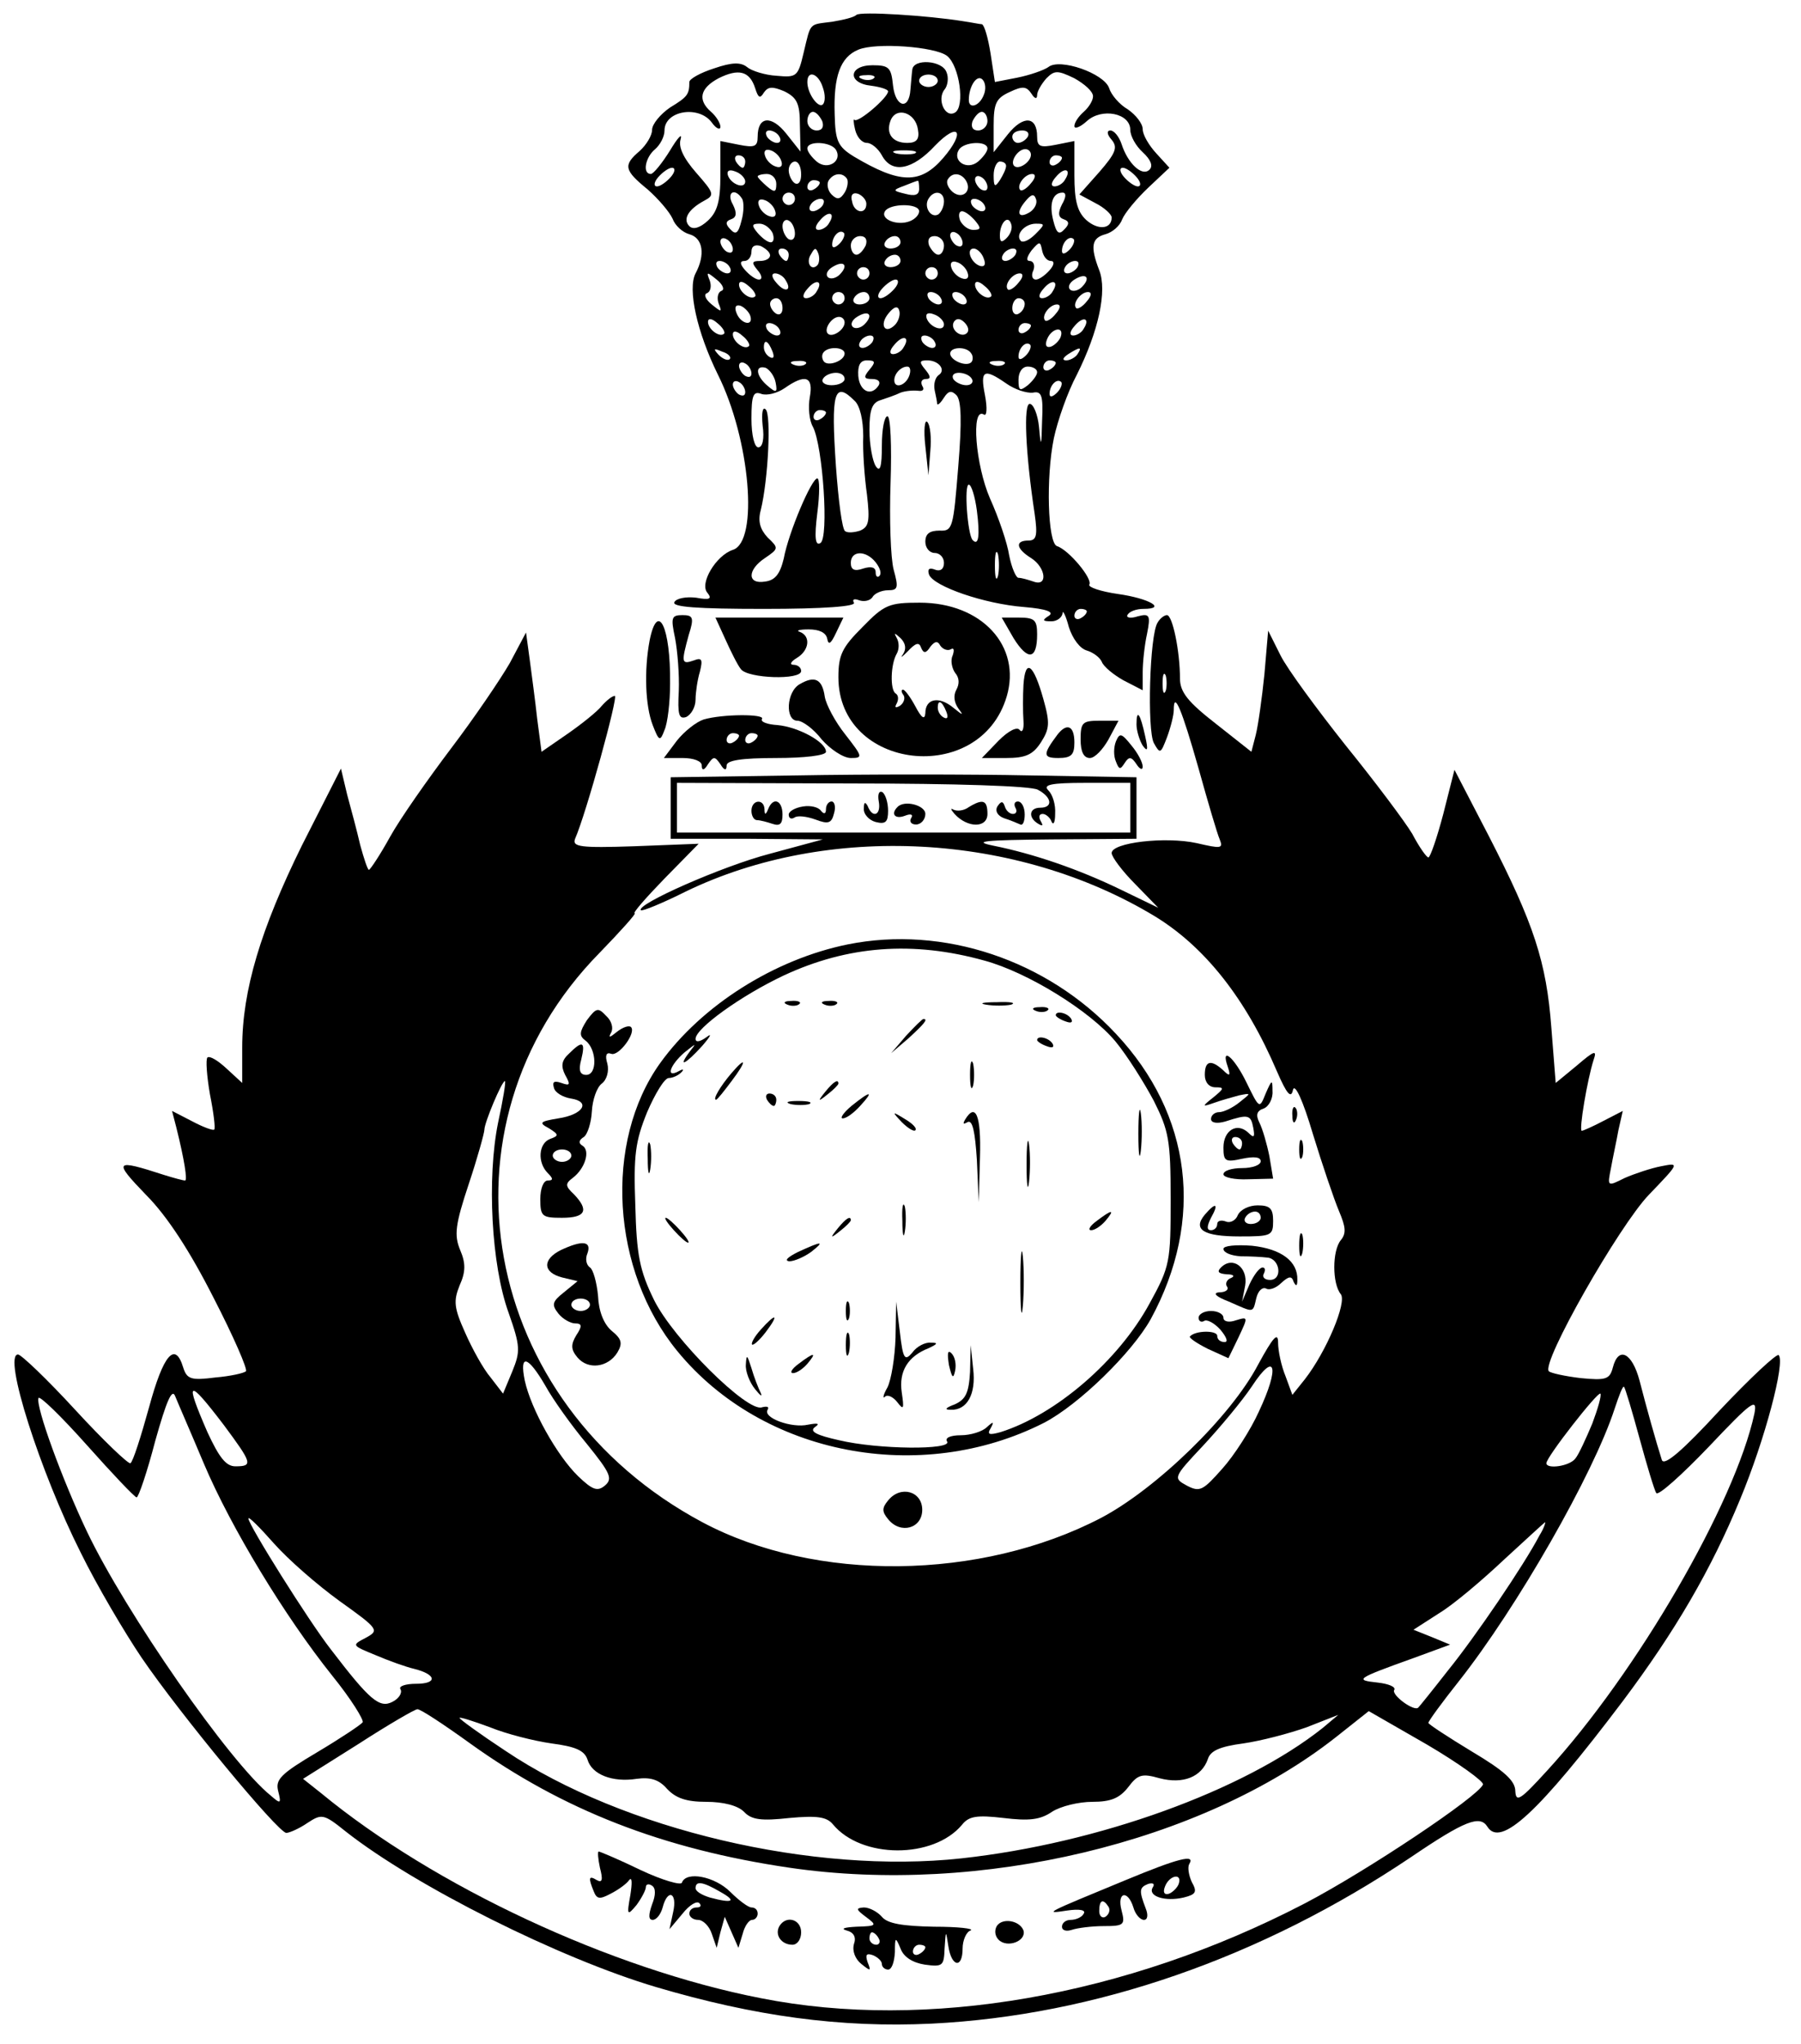 <?xml version="1.0" standalone="no"?>
<!DOCTYPE svg PUBLIC "-//W3C//DTD SVG 20010904//EN"
 "http://www.w3.org/TR/2001/REC-SVG-20010904/DTD/svg10.dtd">
<svg version="1.0" xmlns="http://www.w3.org/2000/svg"
 width="290pt" height="329pt" viewBox="0 0 290 329"
 preserveAspectRatio="xMidYMid meet">

<g transform="translate(0,329) scale(0.1,-0.1)"
fill="#000000" stroke="none">
<path d="M1379 3266 c-4 -4 -21 -8 -39 -11 -38 -5 -34 0 -46 -50 -9 -38 -11
-40 -43 -37 -19 1 -41 8 -48 14 -10 8 -24 8 -53 -2 -22 -7 -40 -17 -40 -22 0
-20 -3 -24 -31 -41 -16 -11 -29 -27 -29 -36 0 -9 -9 -24 -20 -34 -27 -23 -25
-31 13 -62 17 -15 35 -36 40 -47 4 -11 16 -22 27 -25 22 -6 26 -33 10 -63 -13
-25 2 -94 36 -163 52 -104 66 -269 24 -282 -27 -9 -54 -54 -41 -69 8 -10 4
-12 -18 -8 -16 2 -32 -1 -35 -7 -5 -8 37 -11 144 -11 97 0 149 4 145 10 -3 5
0 7 8 4 8 -3 18 -1 22 5 3 6 15 11 25 11 16 0 17 4 9 33 -5 19 -7 82 -5 140 2
59 0 107 -5 107 -5 0 -9 -21 -9 -47 0 -35 -3 -44 -10 -33 -5 8 -10 34 -10 58
0 32 4 44 18 48 9 3 24 8 32 12 8 3 21 4 29 3 7 -1 10 2 6 8 -3 6 -1 11 6 11
8 0 8 4 -1 15 -10 12 -10 15 3 15 19 0 31 -16 18 -24 -5 -4 -8 -14 -6 -24 2
-9 4 -19 4 -22 1 -3 6 2 11 10 7 11 12 12 20 4 8 -8 9 -42 3 -115 -8 -99 -9
-104 -30 -103 -16 0 -23 -5 -23 -18 0 -10 7 -18 15 -18 8 0 15 -7 15 -16 0
-10 -6 -14 -14 -11 -10 4 -13 1 -10 -8 8 -19 89 -47 153 -52 36 -3 49 -8 40
-14 -11 -7 -11 -9 4 -9 9 0 17 6 18 13 0 6 5 -3 10 -22 6 -19 18 -35 29 -38
10 -3 21 -11 24 -18 3 -8 19 -21 35 -30 l31 -16 0 29 c0 16 3 44 7 62 6 30 4
33 -15 28 -12 -4 -20 -2 -16 3 3 5 14 9 25 9 39 0 9 17 -41 24 -28 4 -48 11
-46 15 6 9 -33 56 -52 62 -15 5 -18 111 -5 174 6 28 22 74 37 102 35 70 49
135 36 168 -15 39 -12 52 10 58 11 3 23 13 27 24 4 10 23 33 42 51 l34 32 -21
23 c-12 13 -22 30 -22 39 0 9 -11 23 -24 32 -14 8 -27 24 -30 34 -8 24 -80 49
-98 34 -7 -5 -30 -13 -50 -17 l-36 -7 -7 46 c-4 25 -10 46 -14 47 -3 0 -17 3
-31 5 -56 9 -165 16 -171 10z m146 -66 c20 -16 29 -81 13 -91 -16 -10 -30 21
-17 37 5 6 7 19 3 28 -7 19 -53 22 -55 4 -1 -7 -2 -22 -3 -32 -2 -34 -24 -29
-28 6 -3 29 -6 33 -33 33 -39 0 -41 -29 -2 -33 15 -2 27 -6 27 -9 0 -10 -48
-51 -54 -46 -2 3 -2 -4 1 -16 3 -12 11 -21 19 -21 7 0 18 -9 24 -20 16 -30 49
-24 86 16 38 39 49 22 13 -20 -37 -43 -70 -42 -144 2 -26 16 -30 25 -31 68 -2
61 9 92 38 104 28 12 124 5 143 -10z m-309 -52 c5 -16 8 -17 14 -7 7 10 14 10
33 2 20 -10 25 -19 25 -54 l1 -43 -23 29 c-24 30 -46 28 -46 -5 0 -16 -5 -18
-30 -13 l-30 6 0 -55 c0 -42 -5 -59 -20 -73 -13 -12 -24 -15 -30 -9 -11 11 -2
27 24 41 17 9 16 12 -13 45 -21 24 -29 42 -25 54 3 11 -5 2 -17 -18 -13 -21
-27 -38 -31 -38 -14 0 -9 27 7 40 8 7 15 20 15 30 0 32 55 41 76 13 7 -10 14
-13 14 -7 0 6 -7 17 -15 24 -22 19 -18 38 12 54 32 16 50 12 59 -16z m544 -13
c0 -7 -7 -18 -15 -25 -8 -7 -15 -17 -15 -23 0 -5 9 -2 20 8 24 22 70 13 70
-14 0 -10 9 -26 20 -36 13 -12 17 -22 11 -28 -12 -12 -35 10 -45 41 -4 12 -12
22 -18 22 -6 0 -6 -6 2 -15 10 -12 7 -21 -20 -52 l-32 -36 26 -14 c14 -7 26
-18 26 -23 0 -19 -22 -21 -41 -4 -14 13 -19 30 -19 72 l0 55 -30 -6 c-25 -5
-30 -3 -30 13 0 33 -22 35 -47 4 l-23 -29 0 43 c0 36 4 44 26 54 21 10 27 9
35 -3 5 -8 9 -9 9 -2 0 6 7 18 15 27 13 13 18 13 45 0 16 -9 30 -21 30 -29z
m-435 14 c4 -11 4 -23 0 -27 -7 -7 -25 17 -25 36 0 20 18 14 25 -9z m82 15
c-3 -3 -12 -4 -19 -1 -8 3 -5 6 6 6 11 1 17 -2 13 -5z m103 -4 c0 -5 -7 -10
-15 -10 -8 0 -15 5 -15 10 0 6 7 10 15 10 8 0 15 -4 15 -10z m74 -23 c-7 -18
-24 -23 -24 -8 0 22 13 42 22 33 5 -5 6 -16 2 -25z m-260 -42 c3 -9 0 -15 -9
-15 -8 0 -15 7 -15 15 0 8 4 15 9 15 5 0 11 -7 15 -15z m154 -13 c3 -16 -2
-22 -17 -22 -24 0 -35 15 -27 36 9 23 40 13 44 -14z m112 13 c0 -8 -7 -15 -15
-15 -9 0 -12 6 -9 15 4 8 10 15 15 15 5 0 9 -7 9 -15z m-335 -25 c3 -5 2 -10
-4 -10 -5 0 -13 5 -16 10 -3 6 -2 10 4 10 5 0 13 -4 16 -10z m400 0 c-3 -5
-10 -10 -16 -10 -5 0 -9 5 -9 10 0 6 7 10 16 10 8 0 12 -4 9 -10z m-309 -21
c11 -18 -13 -34 -31 -19 -8 7 -15 16 -15 21 0 13 38 11 46 -2z m244 2 c0 -5
-7 -14 -15 -21 -18 -15 -42 1 -31 19 8 13 46 15 46 2z m-332 -20 c3 -8 -1 -12
-9 -9 -7 2 -15 10 -17 17 -3 8 1 12 9 9 7 -2 15 -10 17 -17z m215 12 c-7 -2
-21 -2 -30 0 -10 3 -4 5 12 5 17 0 24 -2 18 -5z m187 -2 c0 -12 -20 -25 -27
-18 -7 7 6 27 18 27 5 0 9 -4 9 -9z m-460 -11 c0 -5 -2 -10 -4 -10 -3 0 -8 5
-11 10 -3 6 -1 10 4 10 6 0 11 -4 11 -10z m510 6 c0 -3 -4 -8 -10 -11 -5 -3
-10 -1 -10 4 0 6 5 11 10 11 6 0 10 -2 10 -4z m-420 -27 c0 -11 -4 -17 -10
-14 -5 3 -10 13 -10 21 0 8 5 14 10 14 6 0 10 -9 10 -21z m330 14 c0 -5 -5
-15 -10 -23 -8 -12 -10 -11 -10 8 0 12 5 22 10 22 6 0 10 -3 10 -7z m-540 -18
c-7 -8 -17 -15 -22 -15 -6 0 -5 7 2 15 7 8 17 15 22 15 6 0 5 -7 -2 -15z m120
-7 c0 -13 -23 -5 -28 10 -2 7 2 10 12 6 9 -3 16 -11 16 -16z m515 3 c-3 -6
-11 -11 -17 -11 -6 0 -6 6 2 15 14 17 26 13 15 -4z m115 4 c7 -8 8 -15 2 -15
-5 0 -15 7 -22 15 -7 8 -8 15 -2 15 5 0 15 -7 22 -15z m-580 -11 c0 -14 -3
-14 -15 -4 -8 7 -15 14 -15 16 0 2 7 4 15 4 8 0 15 -7 15 -16z m114 8 c2 -4 1
-14 -4 -22 -7 -11 -12 -12 -21 -3 -6 6 -8 16 -5 22 8 13 23 14 30 3z m191 -2
c11 -17 -5 -32 -21 -19 -7 6 -11 15 -8 20 7 12 21 11 29 -1z m35 -11 c0 -6 -4
-7 -10 -4 -5 3 -10 11 -10 16 0 6 5 7 10 4 6 -3 10 -11 10 -16z m70 6 c-7 -9
-15 -13 -17 -11 -7 7 7 26 19 26 6 0 6 -6 -2 -15z m-340 1 c0 -3 -4 -8 -10
-11 -5 -3 -10 -1 -10 4 0 6 5 11 10 11 6 0 10 -2 10 -4z m160 -10 c0 -10 -7
-12 -22 -8 -21 5 -21 6 -2 13 10 4 20 8 22 8 1 1 2 -5 2 -13z m-285 -16 c3 -5
3 -21 -1 -35 -5 -20 -9 -24 -18 -14 -8 8 -8 13 1 16 9 3 10 10 3 24 -11 19 3
28 15 9z m85 0 c0 -5 -4 -10 -10 -10 -5 0 -10 5 -10 10 0 6 5 10 10 10 6 0 10
-4 10 -10z m115 -8 c0 -18 -20 -15 -23 4 -3 10 1 15 10 12 7 -3 13 -10 13 -16z
m125 4 c0 -8 -4 -17 -9 -21 -12 -7 -24 12 -16 25 9 15 25 12 25 -4z m139 -17
c-19 -12 -24 -2 -8 17 9 11 14 13 17 4 3 -7 -2 -16 -9 -21z m51 12 c-7 -14 -6
-21 3 -24 9 -3 9 -8 1 -16 -9 -10 -13 -6 -18 14 -7 27 -1 45 15 45 6 0 6 -7
-1 -19z m-462 -10 c3 -8 -1 -12 -9 -9 -7 2 -15 10 -17 17 -3 8 1 12 9 9 7 -2
15 -10 17 -17z m77 9 c-3 -5 -11 -10 -16 -10 -6 0 -7 5 -4 10 3 6 11 10 16 10
6 0 7 -4 4 -10z m260 0 c3 -5 2 -10 -4 -10 -5 0 -13 5 -16 10 -3 6 -2 10 4 10
5 0 13 -4 16 -10z m-105 -10 c0 -6 -7 -13 -15 -16 -20 -8 -48 3 -40 16 8 13
55 13 55 0z m-145 -19 c-3 -6 -11 -11 -17 -11 -6 0 -6 6 2 15 14 17 26 13 15
-4z m235 4 c10 -12 10 -15 -3 -15 -8 0 -17 7 -21 15 -3 8 -2 15 3 15 5 0 14
-7 21 -15z m-290 -21 c0 -8 -4 -12 -10 -9 -5 3 -10 13 -10 21 0 8 5 12 10 9 6
-3 10 -13 10 -21z m341 -7 c-8 -8 -11 -7 -11 4 0 20 13 34 18 19 3 -7 -1 -17
-7 -23z m-377 8 c3 -8 2 -15 -3 -15 -5 0 -14 7 -21 15 -10 12 -10 15 3 15 8 0
17 -7 21 -15z m423 -2 c-9 -9 -19 -14 -23 -11 -10 10 6 28 24 28 15 0 15 -1
-1 -17z m-315 -15 c-7 -7 -12 -8 -12 -2 0 14 12 26 19 19 2 -3 -1 -11 -7 -17z
m198 1 c0 -6 -4 -7 -10 -4 -5 3 -10 11 -10 16 0 6 5 7 10 4 6 -3 10 -11 10
-16z m-370 -10 c0 -6 -4 -7 -10 -4 -5 3 -10 11 -10 16 0 6 5 7 10 4 6 -3 10
-11 10 -16z m214 6 c-4 -8 -10 -15 -15 -15 -5 0 -9 7 -9 15 0 8 7 15 15 15 9
0 12 -6 9 -15z m56 5 c0 -5 -7 -10 -16 -10 -8 0 -12 5 -9 10 3 6 10 10 16 10
5 0 9 -4 9 -10z m70 -5 c0 -8 -4 -15 -9 -15 -5 0 -11 7 -15 15 -3 9 0 15 9 15
8 0 15 -7 15 -15z m202 -7 c-7 -7 -12 -8 -12 -2 0 14 12 26 19 19 2 -3 -1 -11
-7 -17z m-482 -9 c0 -5 -7 -9 -16 -9 -14 0 -14 -3 -4 -15 7 -8 8 -15 2 -15 -5
0 -15 7 -22 15 -9 10 -9 15 -1 15 6 0 11 7 11 15 0 9 6 12 15 9 8 -4 15 -10
15 -15z m452 -9 c6 0 6 -6 -2 -15 -7 -8 -17 -15 -22 -15 -6 0 -8 7 -4 15 3 8
0 15 -6 15 -6 0 -5 6 3 17 13 15 14 15 17 0 2 -10 8 -17 14 -17z m-422 10 c0
-5 -2 -10 -4 -10 -3 0 -8 5 -11 10 -3 6 -1 10 4 10 6 0 11 -4 11 -10z m46 -17
c-10 -10 -19 5 -10 18 6 11 8 11 12 0 2 -7 1 -15 -2 -18z m268 11 c4 -10 1
-14 -6 -12 -15 5 -23 28 -10 28 5 0 13 -7 16 -16z m51 6 c-3 -5 -11 -10 -16
-10 -6 0 -7 5 -4 10 3 6 11 10 16 10 6 0 7 -4 4 -10z m-185 -10 c0 -5 -7 -10
-16 -10 -8 0 -12 5 -9 10 3 6 10 10 16 10 5 0 9 -4 9 -10z m-275 -10 c3 -5 2
-10 -4 -10 -5 0 -13 5 -16 10 -3 6 -2 10 4 10 5 0 13 -4 16 -10z m177 -12 c-6
-6 -15 -8 -19 -4 -4 4 -1 11 7 16 19 12 27 3 12 -12z m206 3 c3 -8 -1 -12 -9
-9 -7 2 -15 10 -17 17 -3 8 1 12 9 9 7 -2 15 -10 17 -17z m177 9 c-3 -5 -11
-10 -16 -10 -6 0 -7 5 -4 10 3 6 11 10 16 10 6 0 7 -4 4 -10z m-335 -10 c0 -5
-4 -10 -10 -10 -5 0 -10 5 -10 10 0 6 5 10 10 10 6 0 10 -4 10 -10z m110 0 c0
-5 -4 -10 -10 -10 -5 0 -10 5 -10 10 0 6 5 10 10 10 6 0 10 -4 10 -10z m-348
-28 c-6 -2 -8 -11 -5 -20 6 -15 5 -15 -11 -2 -10 8 -13 16 -8 18 6 2 8 11 5
20 -6 15 -5 15 11 2 10 -8 13 -16 8 -18z m103 17 c11 -17 -1 -21 -15 -4 -8 9
-8 15 -2 15 6 0 14 -5 17 -11z m375 -4 c-7 -9 -15 -13 -17 -11 -7 7 7 26 19
26 6 0 6 -6 -2 -15z m102 -7 c-6 -6 -15 -8 -19 -4 -4 4 -1 11 7 16 19 12 27 3
12 -12z m-526 -15 c-7 -7 -26 7 -26 19 0 6 6 6 15 -2 9 -7 13 -15 11 -17z m99
8 c-3 -6 -11 -11 -17 -11 -6 0 -6 6 2 15 14 17 26 13 15 -4z m125 4 c-7 -8
-17 -15 -22 -15 -6 0 -5 7 2 15 7 8 17 15 22 15 6 0 5 -7 -2 -15z m156 -12
c-7 -7 -26 7 -26 19 0 6 6 6 15 -2 9 -7 13 -15 11 -17z m99 8 c-3 -6 -11 -11
-17 -11 -6 0 -6 6 2 15 14 17 26 13 15 -4z m-335 -11 c0 -5 -4 -10 -10 -10 -5
0 -10 5 -10 10 0 6 5 10 10 10 6 0 10 -4 10 -10z m40 0 c0 -5 -7 -10 -16 -10
-8 0 -12 5 -9 10 3 6 10 10 16 10 5 0 9 -4 9 -10z m115 0 c3 -5 2 -10 -4 -10
-5 0 -13 5 -16 10 -3 6 -2 10 4 10 5 0 13 -4 16 -10z m40 0 c3 -5 2 -10 -4
-10 -5 0 -13 5 -16 10 -3 6 -2 10 4 10 5 0 13 -4 16 -10z m195 -5 c-7 -9 -15
-13 -17 -11 -7 7 7 26 19 26 6 0 6 -6 -2 -15z m-490 -11 c0 -8 -4 -12 -10 -9
-5 3 -10 10 -10 16 0 5 5 9 10 9 6 0 10 -7 10 -16z m390 7 c0 -6 -4 -13 -10
-16 -5 -3 -10 1 -10 9 0 9 5 16 10 16 6 0 10 -4 10 -9z m-442 -19 c6 -18 -15
-14 -22 4 -4 10 -1 14 6 12 6 -2 14 -10 16 -16z m233 -15 c-16 -16 -26 0 -10
19 9 11 15 12 17 4 2 -6 -1 -17 -7 -23z m259 18 c-7 -9 -15 -13 -17 -11 -7 7
7 26 19 26 6 0 6 -6 -2 -15z m-308 -17 c-6 -6 -15 -8 -19 -4 -4 4 -1 11 7 16
19 12 27 3 12 -12z m128 0 c0 -13 -23 -5 -28 10 -2 7 2 10 12 6 9 -3 16 -11
16 -16z m-354 -15 c-7 -7 -26 7 -26 19 0 6 6 6 15 -2 9 -7 13 -15 11 -17z
m194 18 c0 -12 -20 -25 -27 -18 -7 7 6 27 18 27 5 0 9 -4 9 -9z m197 -17 c-9
-9 -28 6 -21 18 4 6 10 6 17 -1 6 -6 8 -13 4 -17z m188 7 c-3 -6 -11 -11 -17
-11 -6 0 -6 6 2 15 14 17 26 13 15 -4z m-490 -1 c3 -5 2 -10 -4 -10 -5 0 -13
5 -16 10 -3 6 -2 10 4 10 5 0 13 -4 16 -10z m405 6 c0 -3 -4 -8 -10 -11 -5 -3
-10 -1 -10 4 0 6 5 11 10 11 6 0 10 -2 10 -4z m-454 -33 c-7 -7 -26 7 -26 19
0 6 6 6 15 -2 9 -7 13 -15 11 -17z m502 15 c-2 -6 -10 -14 -16 -16 -7 -2 -10
2 -6 12 7 18 28 22 22 4z m-303 -8 c-3 -5 -11 -10 -16 -10 -6 0 -7 5 -4 10 3
6 11 10 16 10 6 0 7 -4 4 -10z m50 -9 c-3 -6 -11 -11 -17 -11 -6 0 -6 6 2 15
14 17 26 13 15 -4z m50 9 c3 -5 2 -10 -4 -10 -5 0 -13 5 -16 10 -3 6 -2 10 4
10 5 0 13 -4 16 -10z m-261 -16 c3 -8 2 -12 -4 -9 -6 3 -10 10 -10 16 0 14 7
11 14 -7z m408 -6 c-7 -7 -12 -8 -12 -2 0 14 12 26 19 19 2 -3 -1 -11 -7 -17z
m-477 -6 c-3 -3 -11 0 -18 7 -9 10 -8 11 6 5 10 -3 15 -9 12 -12z m185 9 c0
-12 -28 -22 -34 -12 -3 5 -3 11 1 15 9 9 33 7 33 -3z m204 0 c3 -4 3 -11 0
-14 -8 -8 -34 3 -34 14 0 11 27 12 34 0z m171 -1 c-3 -5 -12 -10 -18 -10 -7 0
-6 4 3 10 19 12 23 12 15 0z m-525 -31 c0 -6 -4 -7 -10 -4 -5 3 -10 11 -10 16
0 6 5 7 10 4 6 -3 10 -11 10 -16z m87 15 c-3 -3 -12 -4 -19 -1 -8 3 -5 6 6 6
11 1 17 -2 13 -5z m103 -9 c-10 -12 -9 -15 4 -15 10 0 14 -4 11 -10 -12 -19
-31 -10 -33 15 -1 17 3 25 14 25 14 0 14 -3 4 -15z m217 9 c-3 -3 -12 -4 -19
-1 -8 3 -5 6 6 6 11 1 17 -2 13 -5z m83 2 c0 -3 -4 -8 -10 -11 -5 -3 -10 -1
-10 4 0 6 5 11 10 11 6 0 10 -2 10 -4z m-451 -32 c3 -16 1 -17 -13 -5 -19 16
-21 34 -3 29 6 -3 14 -13 16 -24z m215 11 c-6 -16 -24 -21 -24 -7 0 11 11 22
21 22 5 0 6 -7 3 -15z m206 6 c0 -5 -7 -14 -15 -21 -13 -10 -15 -9 -15 9 0 12
6 21 15 21 8 0 15 -4 15 -9z m-310 -11 c0 -5 -9 -10 -21 -10 -11 0 -17 5 -14
10 3 6 13 10 21 10 8 0 14 -4 14 -10z m205 0 c3 -5 -1 -10 -9 -10 -8 0 -18 5
-21 10 -3 6 1 10 9 10 8 0 18 -4 21 -10z m55 -7 c14 -10 33 -16 43 -15 14 3
17 -4 15 -45 -1 -43 -2 -44 -5 -10 -2 20 -9 37 -15 37 -10 0 -7 -78 8 -177 5
-35 3 -43 -10 -43 -22 0 -20 -13 4 -28 24 -15 28 -47 4 -38 -9 3 -19 6 -24 6
-4 0 -11 16 -15 36 -3 20 -17 61 -31 92 -23 53 -31 147 -10 135 5 -4 6 10 2
31 -8 40 -2 44 34 19z m-420 -14 c0 -6 -4 -7 -10 -4 -5 3 -10 11 -10 16 0 6 5
7 10 4 6 -3 10 -11 10 -16z m104 -8 c-3 -16 -1 -38 5 -48 16 -31 26 -179 12
-187 -8 -5 -10 8 -5 48 4 31 4 56 0 56 -9 0 -46 -86 -54 -129 -6 -25 -14 -35
-30 -37 -29 -5 -29 19 0 38 22 15 22 16 4 33 -12 13 -16 26 -11 44 12 49 17
153 8 162 -5 5 -7 -5 -5 -26 3 -21 0 -35 -7 -35 -6 0 -11 19 -11 46 0 38 3 45
16 40 9 -3 25 1 37 9 34 24 47 19 41 -14z m398 7 c-7 -7 -12 -8 -12 -2 0 14
12 26 19 19 2 -3 -1 -11 -7 -17z m-326 -13 c9 -8 14 -32 14 -57 -1 -24 2 -66
6 -94 5 -43 3 -52 -11 -58 -9 -3 -20 -4 -24 -1 -5 2 -11 50 -15 105 -8 118 -3
138 30 105z m-46 -19 c0 -3 -4 -8 -10 -11 -5 -3 -10 -1 -10 4 0 6 5 11 10 11
6 0 10 -2 10 -4z m243 -158 c5 -39 3 -58 -7 -47 -8 9 -14 89 -6 89 4 0 10 -19
13 -42z m34 -105 c-3 -10 -5 -2 -5 17 0 19 2 27 5 18 2 -10 2 -26 0 -35z
m-197 22 c7 -9 10 -18 6 -22 -3 -3 -6 -1 -6 6 0 8 -7 10 -20 6 -14 -5 -20 -2
-20 9 0 20 24 21 40 1z m340 -79 c0 -3 -4 -8 -10 -11 -5 -3 -10 -1 -10 4 0 6
5 11 10 11 6 0 10 -2 10 -4z"/>
<path d="M1490 2572 l5 -47 3 39 c2 21 0 42 -5 47 -4 4 -6 -13 -3 -39z"/>
<path d="M1389 2281 c-33 -33 -39 -45 -39 -81 0 -150 228 -176 271 -31 24 81
-40 151 -140 151 -49 0 -57 -3 -92 -39z m65 -44 c-5 -7 -2 -5 8 5 12 13 18 15
21 6 4 -10 8 -10 15 1 7 9 12 10 16 2 4 -6 12 -9 17 -6 5 3 6 -1 3 -10 -4 -8
-1 -21 4 -28 7 -8 7 -18 2 -27 -5 -9 -4 -20 3 -30 9 -12 8 -12 -8 1 -23 19
-45 15 -45 -9 -1 -11 -6 -8 -16 11 -8 15 -17 27 -20 27 -3 0 -3 -4 1 -9 3 -5
0 -13 -6 -17 -7 -4 -9 -3 -5 4 3 6 3 13 -2 16 -9 6 -8 47 2 64 4 7 4 18 0 25
-5 9 -4 9 6 0 8 -8 10 -17 4 -26z m70 -93 c3 -8 2 -12 -4 -9 -6 3 -10 10 -10
16 0 14 7 11 14 -7z"/>
<path d="M1087 2263 c4 -21 7 -59 6 -85 -2 -38 0 -46 12 -42 8 4 15 16 15 28
0 11 3 32 7 45 5 20 3 23 -10 18 -20 -7 -20 -3 -8 41 9 28 7 32 -10 32 -18 0
-19 -4 -12 -37z"/>
<path d="M1168 2261 c9 -20 20 -42 25 -48 11 -15 97 -18 97 -3 0 6 -6 10 -12
10 -7 0 -5 5 5 11 20 12 23 35 5 42 -7 2 -1 4 14 4 17 0 28 -5 30 -15 2 -11 6
-8 14 9 l12 25 -103 0 -103 0 16 -35z"/>
<path d="M1632 2263 c23 -37 38 -35 38 6 0 23 -4 27 -29 27 l-28 0 19 -33z"/>
<path d="M1864 2288 c-13 -20 -17 -174 -6 -194 10 -18 11 -17 21 9 6 16 11 36
11 44 0 33 13 1 40 -94 15 -54 30 -105 34 -114 6 -15 2 -15 -37 -6 -50 11
-137 1 -137 -16 0 -6 17 -29 38 -50 l37 -38 -60 29 c-68 33 -141 58 -206 71
-34 7 -14 9 94 10 l137 1 0 50 0 49 -172 3 c-95 2 -264 2 -375 0 l-203 -3 0
-49 0 -50 123 0 122 -1 -85 -23 c-77 -20 -217 -82 -208 -91 2 -2 34 11 72 30
229 111 533 95 756 -40 80 -49 146 -132 196 -249 16 -37 23 -45 26 -30 3 11
16 -17 32 -71 15 -49 34 -105 42 -124 11 -26 12 -36 3 -47 -14 -17 -14 -70 0
-87 10 -13 -23 -92 -58 -137 l-20 -25 -11 30 c-7 17 -12 41 -12 54 0 18 -8 9
-32 -35 -44 -84 -164 -200 -253 -247 -194 -101 -460 -104 -642 -7 -358 191
-439 638 -166 916 34 35 60 64 57 64 -4 0 18 25 48 56 l55 56 -103 -4 c-88 -3
-101 -1 -96 12 18 41 70 230 64 230 -4 0 -13 -7 -21 -16 -7 -9 -32 -29 -55
-45 l-42 -29 -7 53 c-3 28 -9 72 -12 95 l-6 44 -26 -49 c-15 -26 -57 -88 -95
-138 -37 -49 -82 -113 -98 -142 -16 -29 -32 -53 -34 -53 -2 0 -8 18 -14 40 -5
22 -15 59 -21 81 l-10 42 -63 -124 c-66 -134 -96 -233 -96 -325 l0 -57 -25 23
c-14 13 -27 21 -31 18 -3 -3 -1 -30 4 -59 6 -30 9 -55 7 -57 -2 -2 -18 4 -35
13 l-33 17 7 -27 c13 -52 18 -85 14 -85 -3 0 -18 4 -34 9 -80 26 -82 23 -29
-32 34 -34 71 -91 109 -166 32 -62 55 -115 52 -118 -3 -3 -25 -8 -49 -10 -39
-5 -46 -3 -52 16 -13 43 -32 21 -55 -64 -13 -47 -26 -88 -30 -90 -3 -2 -43 36
-89 86 -45 49 -87 89 -92 89 -25 0 36 -190 101 -319 26 -53 71 -129 98 -169
62 -91 220 -282 233 -282 5 0 21 7 34 16 23 15 26 15 62 -14 112 -88 344 -204
499 -250 159 -47 297 -66 444 -59 263 13 531 106 772 268 87 59 111 68 123 49
21 -34 82 22 218 202 84 112 142 211 189 325 40 96 73 221 62 232 -3 3 -46
-37 -95 -89 -59 -64 -89 -90 -93 -80 -9 28 -25 85 -36 128 -12 45 -34 56 -43
21 -5 -19 -11 -21 -52 -17 -25 3 -48 8 -51 11 -13 13 113 234 161 284 49 51
50 52 20 46 -16 -3 -43 -12 -59 -19 -28 -14 -28 -14 -22 16 3 17 9 44 12 61
l7 31 -31 -16 c-17 -9 -33 -16 -35 -16 -5 0 9 83 19 114 6 17 1 15 -27 -9
l-34 -28 -7 89 c-8 106 -28 167 -101 309 l-55 106 -18 -71 c-10 -38 -21 -70
-24 -70 -3 0 -15 17 -26 38 -12 20 -60 84 -107 142 -46 58 -94 123 -105 145
l-20 40 -6 -70 c-4 -39 -10 -82 -14 -98 l-7 -27 -57 45 c-45 35 -58 51 -58 73
0 44 -12 102 -21 102 -4 0 -11 -5 -15 -12z m13 -110 c-3 -7 -5 -2 -5 12 0 14
2 19 5 13 2 -7 2 -19 0 -25z m-206 -159 c23 -12 25 -29 4 -29 -18 0 -20 -16
-3 -26 7 -4 8 -3 4 4 -4 7 -3 12 3 12 5 0 12 -6 14 -12 3 -7 6 -2 6 12 1 15
-4 31 -11 38 -9 9 4 12 60 12 l72 0 0 -40 0 -40 -365 0 -365 0 0 40 0 40 281
-1 c169 0 289 -4 300 -10z m-869 -536 c-18 -89 -11 -229 17 -306 19 -54 19
-62 6 -94 l-15 -36 -20 26 c-12 14 -30 47 -41 72 -18 40 -19 51 -9 76 10 22
10 36 1 57 -10 24 -8 41 14 107 14 42 25 82 25 87 0 11 28 78 33 78 2 0 -3
-30 -11 -67z m76 -423 c12 -22 42 -64 67 -94 38 -47 42 -56 29 -67 -12 -10
-20 -7 -43 15 -34 33 -76 108 -86 154 -9 44 5 40 33 -8z m1149 -42 c-13 -29
-40 -71 -59 -92 -31 -35 -36 -38 -57 -27 -22 12 -22 13 26 64 27 29 63 72 79
96 38 58 45 31 11 -41z m-1699 -83 c44 -104 131 -247 207 -342 30 -37 51 -71
49 -75 -3 -4 -36 -26 -73 -48 -59 -35 -68 -44 -63 -63 5 -20 4 -21 -12 -7 -66
53 -234 295 -296 425 -40 84 -83 202 -78 215 2 4 37 -30 78 -76 41 -46 77 -84
80 -84 3 0 17 41 30 91 18 64 27 85 32 72 4 -10 25 -58 46 -108z m2312 40 c12
-44 24 -84 27 -88 3 -5 41 29 85 75 69 73 78 79 73 53 -31 -144 -189 -417
-334 -575 -42 -46 -50 -52 -51 -33 0 17 -18 33 -70 64 -38 23 -70 44 -70 46 0
3 22 33 49 67 94 119 217 334 251 439 7 21 13 37 15 35 2 -2 13 -39 25 -83z
m-2280 22 c46 -62 48 -67 19 -67 -15 0 -26 14 -45 55 -37 85 -32 88 26 12z
m2204 2 c-10 -24 -22 -50 -27 -56 -9 -13 -47 -18 -47 -8 0 10 83 116 87 112 2
-3 -4 -24 -13 -48z m-2017 -286 c63 -45 64 -47 42 -59 -23 -12 -23 -12 16 -28
21 -9 49 -19 62 -22 36 -9 38 -24 3 -24 -17 0 -29 -4 -25 -9 3 -6 -3 -15 -13
-20 -21 -11 -37 3 -99 84 -36 46 -133 201 -133 211 0 4 18 -14 41 -40 23 -26
70 -67 106 -93z m1932 106 c-25 -48 -104 -164 -147 -217 -25 -32 -46 -58 -48
-60 -6 -8 -44 20 -39 28 3 5 -9 10 -27 12 -37 4 -35 6 57 39 l60 22 -29 12
-30 12 42 27 c23 14 69 53 104 86 35 32 64 59 66 60 1 0 -2 -10 -9 -21z
m-1722 -335 c149 -107 310 -170 514 -200 306 -45 664 40 880 210 l53 42 94
-54 c51 -30 91 -59 90 -64 -7 -19 -188 -140 -288 -192 -287 -149 -608 -205
-875 -152 -241 47 -526 180 -708 330 l-29 23 89 56 c48 31 91 56 95 56 4 1 42
-24 85 -55z m131 0 c38 -5 53 -11 58 -26 7 -24 40 -37 79 -31 22 3 36 -1 49
-16 14 -15 31 -21 63 -21 28 0 51 -6 61 -16 12 -13 28 -15 73 -10 44 4 60 2
70 -10 46 -56 162 -56 208 -1 11 14 24 16 67 11 41 -5 59 -3 78 10 14 9 43 16
65 16 30 0 44 6 58 24 15 20 22 22 50 14 38 -10 68 2 78 31 4 13 19 20 57 25
28 4 74 16 102 26 l51 20 -25 -21 c-127 -101 -362 -186 -582 -210 -238 -26
-545 46 -734 173 -41 27 -74 51 -74 53 0 2 22 -5 49 -15 27 -11 71 -22 99 -26z"/>
<path d="M1415 2000 c4 -22 -10 -28 -18 -7 -4 7 -6 6 -6 -4 -1 -9 8 -19 19
-22 16 -4 20 0 20 18 0 13 -4 26 -9 30 -6 3 -8 -4 -6 -15z"/>
<path d="M1210 1985 c0 -8 4 -15 9 -15 5 0 16 -3 25 -6 12 -4 16 0 16 15 0 23
-15 29 -23 9 -4 -10 -6 -10 -6 0 -1 17 -21 15 -21 -3z"/>
<path d="M1293 1992 c-13 -2 -23 -8 -23 -13 0 -6 4 -8 9 -5 5 4 20 2 34 -3 21
-8 26 -6 30 10 3 10 1 19 -4 19 -5 0 -9 -6 -9 -12 0 -8 -3 -9 -8 -3 -4 6 -17
9 -29 7z"/>
<path d="M1445 1991 c-11 -11 -4 -20 12 -14 10 4 14 2 10 -4 -3 -5 0 -10 8
-10 8 0 15 8 15 17 0 14 -34 23 -45 11z"/>
<path d="M1560 1991 c-8 -6 -19 -7 -25 -4 -5 3 -4 0 2 -7 21 -23 53 -23 53 0
0 22 -7 25 -30 11z"/>
<path d="M1606 1992 c-4 -7 0 -15 11 -19 10 -3 21 -8 26 -10 4 -2 7 5 7 16 0
12 -5 21 -11 21 -5 0 -7 -4 -4 -10 3 -5 2 -10 -4 -10 -5 0 -11 5 -13 12 -3 9
-6 9 -12 0z"/>
<path d="M966 284 c5 -19 4 -25 -5 -20 -13 8 -14 4 -5 -18 5 -13 10 -13 27 -4
12 6 26 16 30 22 5 6 5 -5 2 -24 -6 -33 -5 -34 10 -16 8 11 15 24 15 29 0 4 4
6 10 2 6 -4 6 -15 0 -30 -6 -17 -6 -25 1 -25 6 0 13 9 16 20 8 31 24 24 17 -7
l-6 -28 21 25 c11 14 23 21 27 17 4 -4 2 -7 -4 -7 -7 0 -12 -4 -12 -10 0 -5 6
-10 14 -10 8 0 18 -10 22 -22 l8 -23 6 25 7 25 11 -25 11 -25 7 23 c3 12 10
22 15 22 5 0 9 5 9 10 0 6 -4 10 -10 10 -5 0 -20 11 -34 25 -25 25 -71 34 -78
15 -1 -5 -32 4 -66 20 -35 17 -66 30 -68 30 -2 0 -1 -12 2 -26z m194 -39 c27
-15 20 -19 -17 -9 -13 4 -23 10 -23 15 0 12 11 11 40 -6z"/>
<path d="M1810 263 c-126 -52 -131 -54 -92 -48 20 3 31 1 27 -5 -3 -6 -13 -10
-21 -10 -8 0 -14 -5 -14 -11 0 -6 7 -8 16 -5 9 3 32 6 51 6 33 0 35 2 29 25
-8 30 10 34 19 5 3 -11 11 -20 17 -20 6 0 7 8 3 18 -11 29 -11 34 4 40 8 2 11
0 7 -6 -8 -14 20 -23 50 -16 20 5 22 9 13 25 -5 11 -7 24 -4 29 10 16 -16 10
-105 -27z m88 -5 c-2 -6 -10 -14 -16 -16 -7 -2 -10 2 -6 12 7 18 28 22 22 4z
m-113 -37 c3 -5 1 -12 -5 -16 -5 -3 -10 1 -10 9 0 18 6 21 15 7z"/>
<path d="M1394 205 c19 -14 18 -15 -15 -16 -19 -1 -26 -3 -16 -6 12 -3 16 -11
12 -22 -3 -11 2 -24 12 -32 15 -12 16 -12 10 3 -4 12 -2 15 9 11 7 -3 14 -9
14 -14 0 -5 5 -9 10 -9 6 0 10 12 11 28 0 25 1 25 9 6 5 -14 20 -23 39 -26 29
-4 31 -2 32 26 2 30 2 30 6 4 5 -34 23 -37 23 -4 0 13 6 27 13 29 6 3 -20 6
-59 6 -51 1 -75 5 -84 16 -7 8 -20 15 -29 15 -13 -1 -13 -3 3 -15z m21 -35 c3
-5 1 -10 -4 -10 -6 0 -11 5 -11 10 0 6 2 10 4 10 3 0 8 -4 11 -10z m75 -14 c0
-3 -4 -8 -10 -11 -5 -3 -10 -1 -10 4 0 6 5 11 10 11 6 0 10 -2 10 -4z"/>
<path d="M1255 190 c-8 -14 3 -30 21 -30 8 0 14 9 14 20 0 21 -24 28 -35 10z"/>
<path d="M1605 190 c-4 -7 -3 -16 3 -22 14 -14 45 -2 40 15 -6 16 -34 21 -43
7z"/>
<path d="M1046 2259 c-9 -48 -7 -105 5 -136 10 -26 12 -27 19 -8 5 11 9 45 9
75 1 91 -20 134 -33 69z"/>
<path d="M1648 2188 c-1 -18 -1 -44 0 -58 1 -14 -2 -20 -6 -15 -4 6 -18 -1
-34 -17 l-27 -28 39 0 c31 0 43 5 56 25 14 22 15 31 4 70 -16 57 -29 66 -32
23z"/>
<path d="M1288 2189 c-22 -12 -24 -59 -4 -59 8 0 26 -13 39 -30 14 -16 35 -30
47 -30 20 0 19 2 -9 38 -16 20 -31 48 -33 61 -4 28 -16 34 -40 20z"/>
<path d="M1133 2132 c-12 -4 -31 -19 -43 -34 l-21 -28 30 0 c18 0 31 -5 31
-12 0 -9 4 -8 10 2 9 13 11 13 20 0 6 -10 10 -11 10 -2 0 8 23 12 80 12 45 0
80 4 80 10 0 16 -45 40 -78 43 -16 1 -28 5 -25 10 5 8 -63 8 -94 -1z m57 -26
c0 -3 -4 -8 -10 -11 -5 -3 -10 -1 -10 4 0 6 5 11 10 11 6 0 10 -2 10 -4z m30
0 c0 -3 -4 -8 -10 -11 -5 -3 -10 -1 -10 4 0 6 5 11 10 11 6 0 10 -2 10 -4z"/>
<path d="M1830 2124 c0 -10 5 -26 10 -34 8 -11 9 -7 4 15 -8 37 -14 45 -14 19z"/>
<path d="M1740 2100 c0 -20 5 -30 15 -30 8 0 21 14 30 30 l16 30 -31 0 c-27 0
-30 -3 -30 -30z"/>
<path d="M1703 2108 c-24 -32 -24 -38 1 -38 21 0 26 5 26 25 0 27 -12 32 -27
13z"/>
<path d="M1797 2097 c-4 -10 -4 -24 0 -33 5 -13 7 -13 14 -2 7 11 11 10 19 -2
5 -8 10 -10 10 -4 0 7 -8 22 -18 34 -16 20 -19 21 -25 7z"/>
<path d="M1365 1770 c-118 -24 -235 -98 -302 -191 -91 -127 -79 -334 28 -464
137 -167 391 -216 590 -115 56 29 142 113 172 167 87 160 66 329 -56 459 -111
119 -278 175 -432 144z m220 -26 c70 -19 170 -81 211 -130 19 -23 46 -66 62
-96 24 -48 27 -63 27 -158 0 -101 -1 -108 -34 -168 -50 -92 -151 -179 -240
-207 -18 -5 -22 -4 -16 6 6 11 5 12 -6 2 -7 -7 -26 -13 -42 -13 -16 0 -26 -4
-22 -10 9 -14 -111 -13 -174 2 -36 8 -48 14 -39 21 9 6 5 7 -11 4 -26 -6 -73
11 -65 24 3 5 -1 6 -9 4 -23 -9 -143 110 -174 173 -23 47 -28 72 -30 152 -3
81 0 103 19 150 13 30 28 55 35 55 6 0 15 4 20 9 5 5 3 6 -4 2 -22 -12 -14 10
9 30 19 15 20 16 9 2 -21 -28 -7 -21 20 9 13 15 16 21 7 14 -11 -8 -18 -9 -18
-3 0 17 74 70 142 102 103 48 208 56 323 24z"/>
<path d="M1268 1673 c7 -3 16 -2 19 1 4 3 -2 6 -13 5 -11 0 -14 -3 -6 -6z"/>
<path d="M1328 1673 c7 -3 16 -2 19 1 4 3 -2 6 -13 5 -11 0 -14 -3 -6 -6z"/>
<path d="M1588 1673 c12 -2 30 -2 40 0 9 3 -1 5 -23 4 -22 0 -30 -2 -17 -4z"/>
<path d="M1668 1663 c7 -3 16 -2 19 1 4 3 -2 6 -13 5 -11 0 -14 -3 -6 -6z"/>
<path d="M1700 1656 c0 -2 7 -7 16 -10 8 -3 12 -2 9 4 -6 10 -25 14 -25 6z"/>
<path d="M1459 1623 l-24 -28 28 24 c25 23 32 31 24 31 -2 0 -14 -12 -28 -27z"/>
<path d="M1670 1616 c0 -2 7 -7 16 -10 8 -3 12 -2 9 4 -6 10 -25 14 -25 6z"/>
<path d="M1562 1560 c0 -19 2 -27 5 -17 2 9 2 25 0 35 -3 9 -5 1 -5 -18z"/>
<path d="M1178 1563 c-18 -21 -31 -43 -25 -43 2 0 13 14 25 30 25 33 24 41 0
13z"/>
<path d="M1329 1533 c-13 -16 -12 -17 4 -4 9 7 17 15 17 17 0 8 -8 3 -21 -13z"/>
<path d="M1235 1520 c3 -5 8 -10 11 -10 2 0 4 5 4 10 0 6 -5 10 -11 10 -5 0
-7 -4 -4 -10z"/>
<path d="M1371 1510 c-13 -11 -19 -20 -14 -20 6 0 18 9 28 20 23 25 17 25 -14
0z"/>
<path d="M1273 1513 c9 -2 23 -2 30 0 6 3 -1 5 -18 5 -16 0 -22 -2 -12 -5z"/>
<path d="M1833 1465 c0 -33 2 -45 4 -27 2 18 2 45 0 60 -2 15 -4 0 -4 -33z"/>
<path d="M1452 1484 c10 -10 20 -16 22 -13 3 3 -5 11 -17 18 -21 13 -21 12 -5
-5z"/>
<path d="M1554 1488 c-4 -7 -3 -8 4 -4 8 4 12 -15 15 -61 l3 -68 2 73 c2 67
-7 88 -24 60z"/>
<path d="M1653 1415 c0 -33 2 -45 4 -27 2 18 2 45 0 60 -2 15 -4 0 -4 -33z"/>
<path d="M1043 1425 c0 -22 2 -30 4 -17 2 12 2 30 0 40 -3 9 -5 -1 -4 -23z"/>
<path d="M1453 1325 c0 -22 2 -30 4 -17 2 12 2 30 0 40 -3 9 -5 -1 -4 -23z"/>
<path d="M1766 1325 c-11 -8 -15 -15 -9 -15 6 0 16 7 23 15 16 19 11 19 -14 0z"/>
<path d="M1085 1310 c10 -11 20 -20 23 -20 3 0 -3 9 -13 20 -10 11 -20 20 -23
20 -3 0 3 -9 13 -20z"/>
<path d="M1349 1313 c-13 -16 -12 -17 4 -4 9 7 17 15 17 17 0 8 -8 3 -21 -13z"/>
<path d="M1643 1225 c0 -44 2 -61 4 -37 2 23 2 59 0 80 -2 20 -4 1 -4 -43z"/>
<path d="M1285 1275 c-16 -8 -23 -14 -14 -15 8 0 24 7 35 15 23 18 18 18 -21
0z"/>
<path d="M1362 1180 c0 -14 2 -19 5 -12 2 6 2 18 0 25 -3 6 -5 1 -5 -13z"/>
<path d="M1442 1137 c-1 -32 -7 -68 -13 -80 -7 -12 -8 -19 -4 -15 4 4 13 0 20
-9 10 -13 11 -11 7 16 -5 34 10 58 43 71 15 7 16 9 4 9 -9 1 -23 -6 -30 -16
-12 -14 -15 -11 -20 33 l-6 49 -1 -58z"/>
<path d="M1225 1150 c-10 -11 -16 -22 -14 -24 2 -2 12 7 22 20 22 29 17 32 -8
4z"/>
<path d="M1362 1125 c0 -16 2 -22 5 -12 2 9 2 23 0 30 -3 6 -5 -1 -5 -18z"/>
<path d="M1528 1093 c5 -21 7 -23 10 -9 2 10 0 22 -6 28 -6 6 -7 0 -4 -19z"/>
<path d="M1562 1082 c-2 -34 -7 -44 -24 -52 -16 -6 -18 -9 -7 -9 26 -1 41 25
36 66 l-4 38 -1 -43z"/>
<path d="M1201 1094 c-1 -11 6 -29 15 -40 8 -10 12 -13 9 -6 -4 8 -11 26 -15
40 -7 22 -8 23 -9 6z"/>
<path d="M1286 1095 c-11 -8 -15 -15 -9 -15 6 0 16 7 23 15 16 19 11 19 -14 0z"/>
<path d="M945 1648 c-12 -19 -13 -25 -2 -33 18 -14 19 -55 1 -55 -10 0 -13 7
-8 25 7 29 2 31 -20 9 -12 -11 -13 -20 -6 -34 9 -16 8 -18 -6 -13 -12 4 -15 2
-12 -8 2 -8 15 -15 27 -17 33 -5 20 -26 -20 -32 -30 -5 -32 -7 -15 -16 16 -10
16 -12 2 -17 -19 -7 -21 -38 -4 -55 9 -9 9 -12 0 -12 -7 0 -12 -13 -12 -30 0
-28 3 -30 35 -30 38 0 44 12 19 38 -14 13 -14 17 -2 26 20 15 29 44 16 52 -7
4 -6 9 2 14 6 4 12 23 13 41 1 19 8 39 16 45 8 6 12 20 9 32 -4 13 -2 19 6 16
12 -5 41 34 32 43 -3 3 -13 0 -23 -8 -11 -9 -14 -10 -9 -1 4 7 1 19 -8 27 -13
14 -16 13 -31 -7z m-25 -218 c0 -5 -7 -10 -15 -10 -8 0 -15 5 -15 10 0 6 7 10
15 10 8 0 15 -4 15 -10z"/>
<path d="M1977 1573 c5 -15 3 -16 -8 -5 -19 17 -29 15 -29 -8 0 -12 7 -20 17
-20 15 0 14 -2 -3 -16 -19 -15 -19 -16 1 -9 11 4 29 9 40 12 20 4 20 4 1 -11
-11 -9 -26 -16 -33 -16 -7 0 -13 -5 -13 -11 0 -6 9 -8 23 -4 37 12 41 11 45
-10 3 -16 1 -17 -8 -8 -18 17 -40 4 -40 -24 0 -22 3 -24 30 -18 19 4 30 3 30
-4 0 -6 -13 -11 -30 -11 -16 0 -30 -4 -30 -10 0 -5 18 -9 40 -8 l40 1 -6 36
c-4 20 -11 44 -16 54 -6 12 -5 19 7 23 8 3 15 16 14 28 0 19 -1 19 -11 -4 -10
-25 -10 -25 -31 18 -20 41 -42 59 -30 25z m23 -123 c0 -5 -2 -10 -4 -10 -3 0
-8 5 -11 10 -3 6 -1 10 4 10 6 0 11 -4 11 -10z"/>
<path d="M2081 1494 c0 -11 3 -14 6 -6 3 7 2 16 -1 19 -3 4 -6 -2 -5 -13z"/>
<path d="M2092 1440 c0 -14 2 -19 5 -12 2 6 2 18 0 25 -3 6 -5 1 -5 -13z"/>
<path d="M1940 1335 c-20 -24 -2 -35 56 -35 51 0 54 1 54 25 0 20 -5 25 -25
25 -14 0 -28 -7 -32 -16 -3 -8 -12 -13 -19 -10 -8 3 -14 1 -14 -4 0 -6 -5 -10
-10 -10 -7 0 -7 6 0 20 13 23 8 26 -10 5z m90 -5 c0 -5 -7 -10 -16 -10 -8 0
-12 5 -9 10 3 6 10 10 16 10 5 0 9 -4 9 -10z"/>
<path d="M2092 1285 c0 -16 2 -22 5 -12 2 9 2 23 0 30 -3 6 -5 -1 -5 -18z"/>
<path d="M903 1278 c-30 -15 -29 -36 2 -44 l25 -6 -22 -18 c-19 -15 -20 -20
-9 -34 7 -9 20 -16 27 -16 11 0 12 -4 2 -19 -9 -15 -9 -23 2 -36 17 -20 49
-16 64 8 9 15 7 22 -9 35 -13 11 -21 32 -22 56 -2 22 -8 43 -13 46 -6 4 -8 14
-4 23 7 20 -9 21 -43 5z m47 -88 c0 -5 -7 -10 -15 -10 -8 0 -15 5 -15 10 0 6
7 10 15 10 8 0 15 -4 15 -10z"/>
<path d="M1970 1280 c0 -6 12 -11 28 -12 15 0 34 -1 42 -2 21 -1 26 -36 5 -36
-9 0 -13 5 -10 10 3 6 2 10 -2 10 -5 0 -14 -12 -21 -27 l-12 -28 5 26 c5 29
-20 48 -39 29 -7 -7 -4 -10 10 -11 10 0 13 -3 6 -6 -6 -2 -10 -9 -6 -14 3 -5
-3 -9 -13 -9 -11 -1 -5 -7 16 -15 41 -18 38 -19 44 6 3 12 10 18 16 15 5 -3
16 1 24 9 12 11 17 12 20 2 4 -8 6 -7 6 3 1 30 -26 50 -73 55 -26 2 -46 0 -46
-5z"/>
<path d="M1930 1169 c0 -5 4 -8 9 -5 4 3 16 -3 26 -14 10 -12 13 -20 7 -20 -7
0 -12 4 -12 10 0 9 -35 9 -44 -1 -2 -2 11 -11 29 -20 l33 -15 16 33 c16 34 16
34 -4 28 -11 -4 -20 -2 -20 4 0 6 -9 11 -20 11 -11 0 -20 -5 -20 -11z"/>
<path d="M1430 875 c-10 -12 -10 -18 0 -30 20 -25 55 -15 55 15 0 30 -35 40
-55 15z"/>
</g>
</svg>
